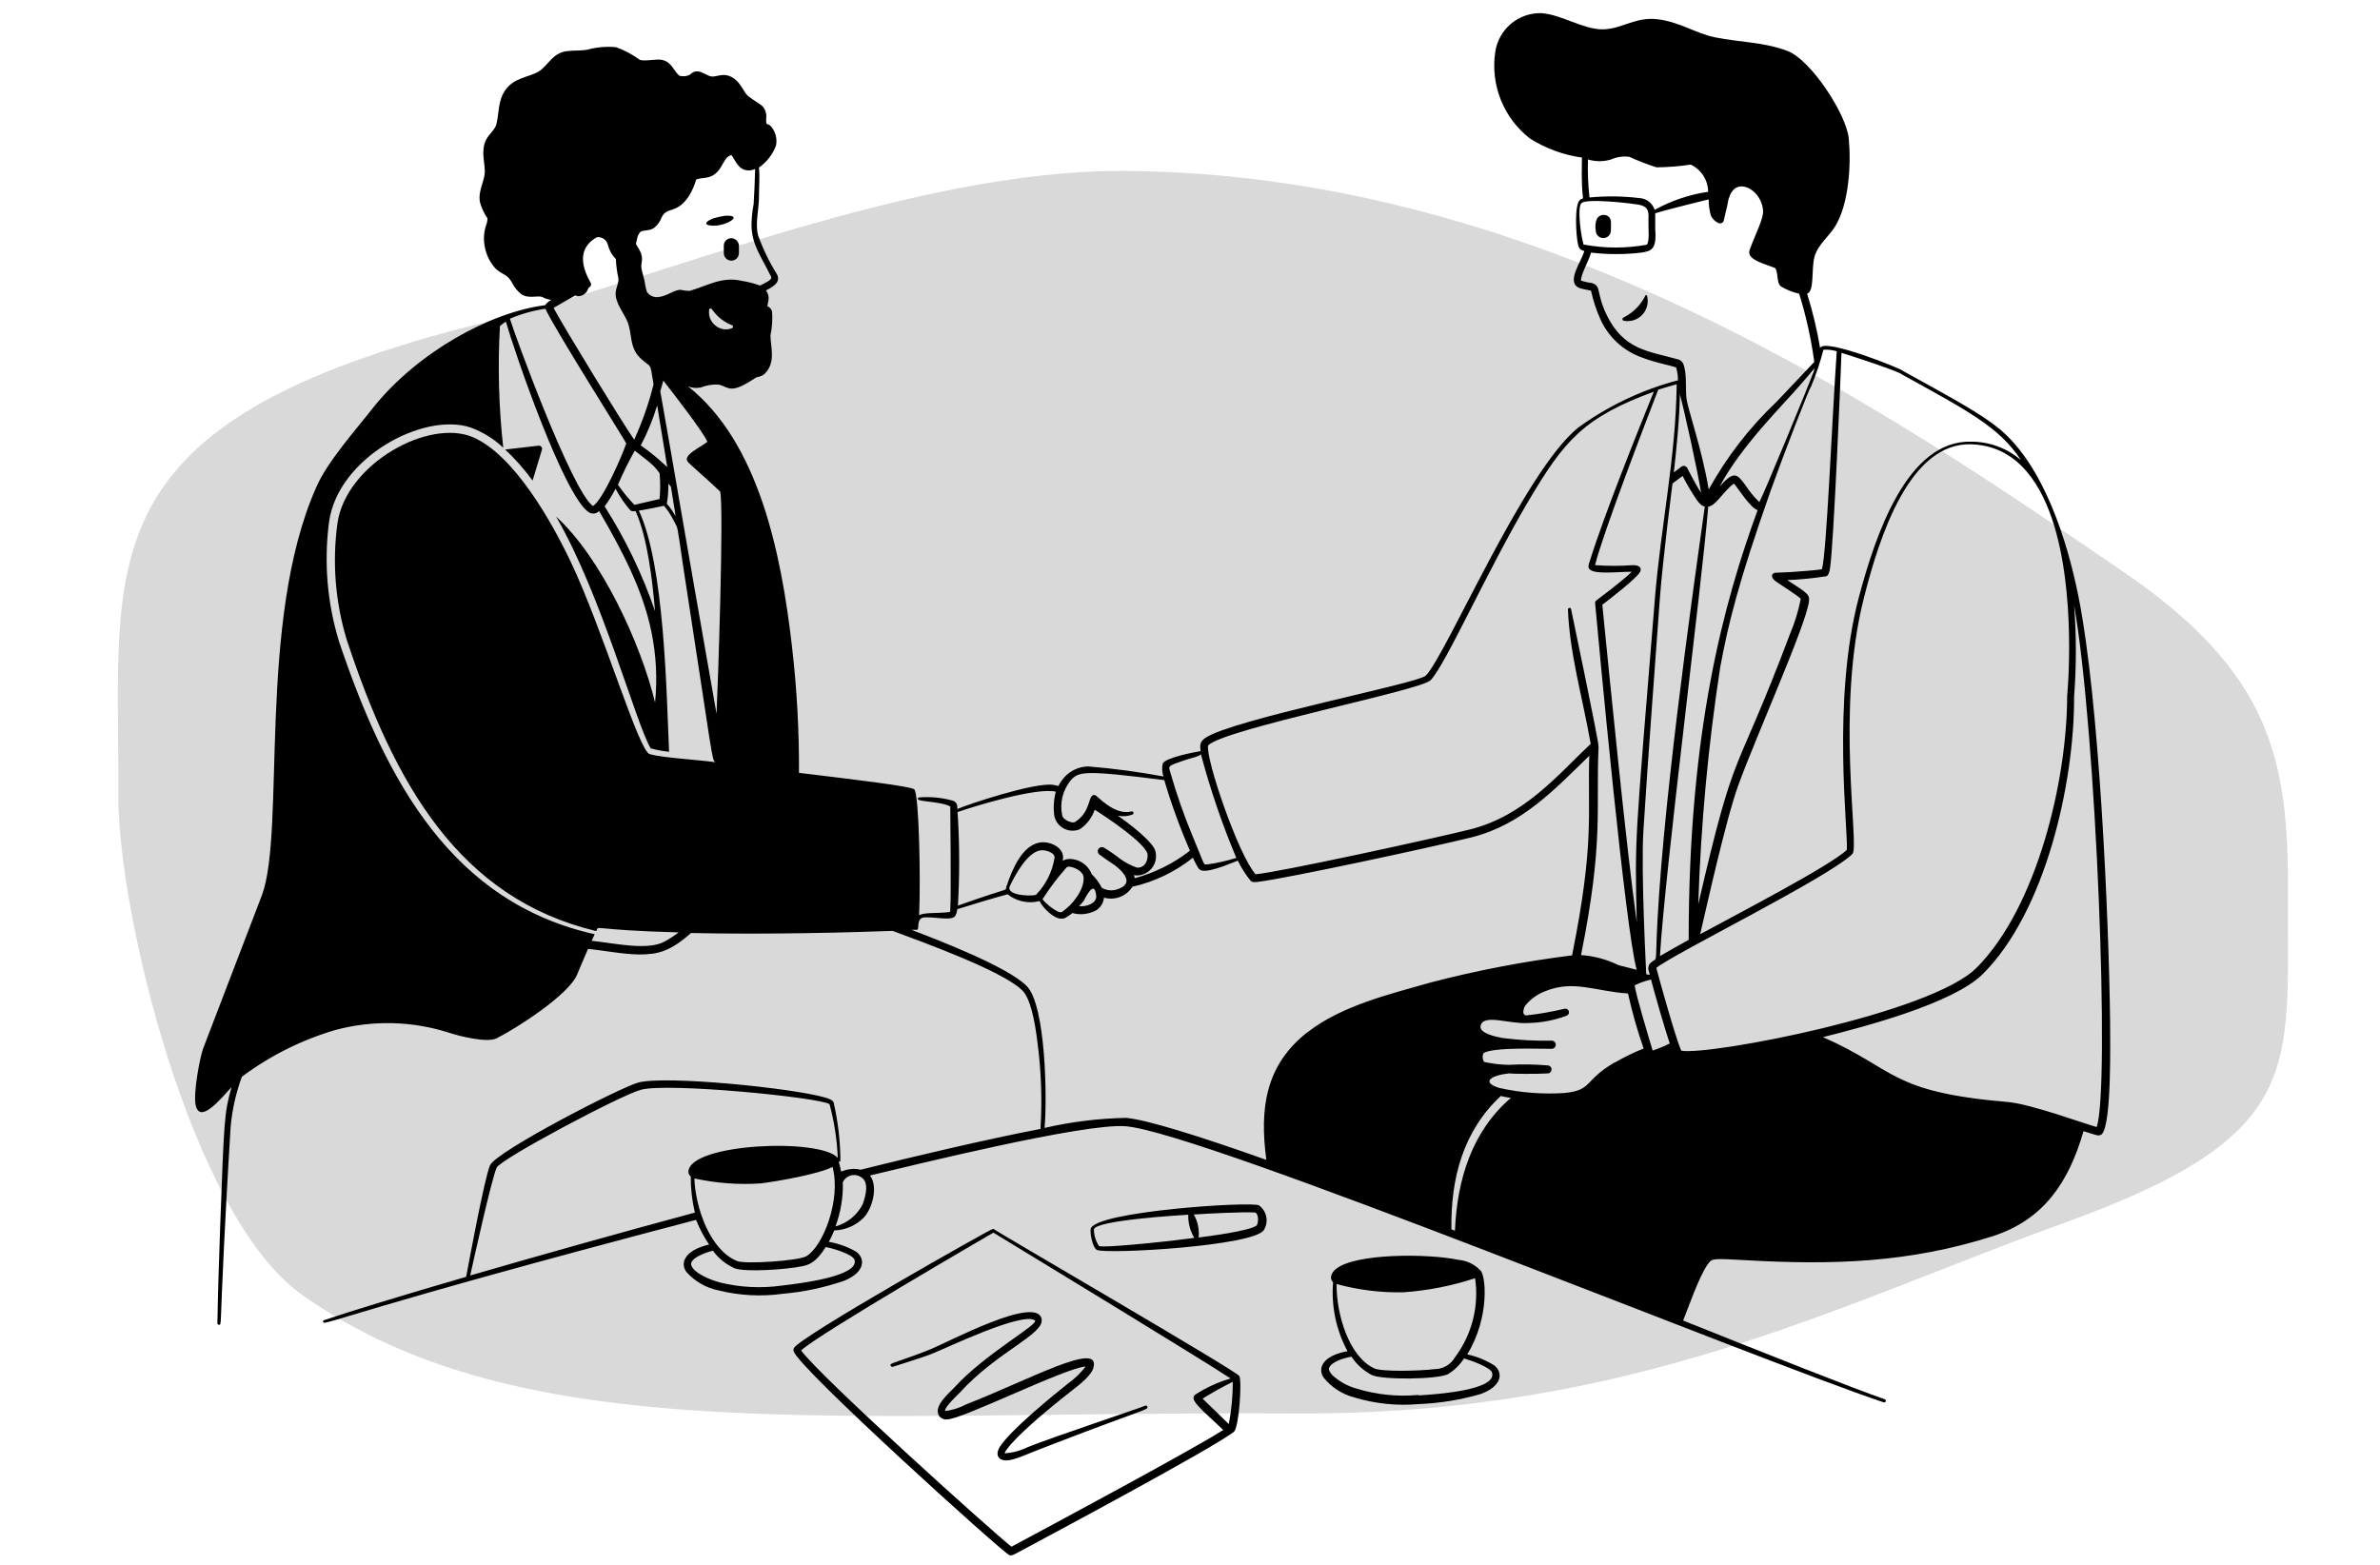 <svg width="181" height="119" viewBox="0 0 181 119" fill="none" xmlns="http://www.w3.org/2000/svg">
<path d="M9 60.5C9.103 42.598 6.11 32.136 36.768 24.541C50.089 21.241 69.441 12.908 85.5 13C117.63 13.185 144.143 31.659 161.5 43.5C172.784 51.198 174.058 57.882 174 68C173.923 81.298 175.514 86.312 157 93C139.76 99.228 124.065 107.647 98.5 107.5C63.431 107.298 39.685 110.27 23 98.5C14.461 92.476 8.95 69.194 9 60.5Z" fill="#D9D9D9"/>
<path fill-rule="evenodd" clip-rule="evenodd" d="M55.045 18.705V19.25C55.045 19.402 55.105 19.548 55.213 19.656C55.321 19.764 55.467 19.824 55.62 19.824C55.772 19.824 55.918 19.764 56.026 19.656C56.134 19.548 56.195 19.402 56.195 19.25V18.675C56.187 18.523 56.121 18.381 56.011 18.277C55.901 18.173 55.756 18.115 55.604 18.115C55.529 18.116 55.454 18.132 55.384 18.163C55.315 18.193 55.252 18.237 55.2 18.292C55.148 18.347 55.107 18.412 55.081 18.483C55.054 18.554 55.042 18.63 55.045 18.705ZM54.823 17.103C55.666 16.904 56.356 16.337 55.129 16.413C54.825 16.456 54.526 16.522 54.232 16.613C53.083 17.088 54.079 17.279 54.823 17.103ZM125.152 22.438C124.799 23.179 124.208 23.781 123.473 24.148C123.445 24.158 123.42 24.177 123.405 24.203C123.389 24.229 123.383 24.26 123.388 24.29C123.392 24.32 123.407 24.347 123.43 24.367C123.452 24.388 123.481 24.399 123.511 24.401C123.759 24.444 124.014 24.426 124.254 24.348C124.493 24.27 124.71 24.133 124.884 23.951C125.058 23.77 125.185 23.548 125.253 23.305C125.321 23.062 125.329 22.807 125.274 22.561C125.274 22.528 125.261 22.497 125.238 22.474C125.215 22.451 125.184 22.438 125.152 22.438ZM122.101 16.36C121.954 16.322 121.797 16.343 121.666 16.419C121.534 16.495 121.437 16.62 121.396 16.766C121.326 17.015 121.313 17.277 121.357 17.532C121.357 17.685 121.418 17.831 121.526 17.939C121.634 18.047 121.78 18.107 121.932 18.107C122.085 18.107 122.231 18.047 122.339 17.939C122.447 17.831 122.507 17.685 122.507 17.532C122.507 16.981 122.63 16.505 122.101 16.36ZM95.74 91.671C95.119 91.357 83.246 92.131 82.947 93.465C82.885 93.756 83.077 94.875 83.414 95.059C84.081 95.412 95.502 94.768 96.131 93.526C96.31 93.224 96.369 92.866 96.296 92.523C96.224 92.179 96.025 91.876 95.74 91.671ZM83.56 94.737C83.323 94.366 83.196 93.936 83.192 93.496C83.345 92.806 89.669 92.43 90.367 92.384C90.35 93.004 90.509 93.615 90.826 94.147C89.953 94.285 83.974 94.96 83.56 94.76V94.737ZM95.571 93.204C94.966 93.634 91.892 94.025 91.156 94.117C91.221 93.51 91.092 92.898 90.788 92.369C91.7 92.308 94.621 92.147 95.487 92.223C95.717 92.392 95.725 92.913 95.571 93.22V93.204ZM75.596 93.488C75.575 93.475 75.551 93.468 75.526 93.468C75.502 93.468 75.478 93.475 75.458 93.488C75.458 93.411 60.817 101.659 60.372 102.533C60.352 102.575 60.342 102.621 60.342 102.667C60.342 102.714 60.352 102.759 60.372 102.801C60.84 104.143 76.117 117.956 76.753 118.27C76.937 118.362 77.167 118.201 77.888 117.818C79.421 116.997 92.505 110.007 93.854 108.88C94.23 108.497 94.46 105.047 94.253 104.656C94.046 104.265 75.596 93.565 75.596 93.488ZM76.922 117.634C75.289 116.338 62.358 104.687 60.924 102.709C62.258 101.452 75.159 93.979 75.549 93.749C77.527 94.952 91.762 103.614 93.586 104.84C92.622 105.119 91.705 105.54 90.865 106.09C90.428 106.511 91.516 107.293 93.026 108.757C90.719 110.244 79.275 116.377 76.922 117.634ZM93.463 108.32C93.387 108.244 91.539 106.442 91.455 106.373C92.2 105.909 92.967 105.481 93.755 105.093C93.757 106.176 93.654 107.257 93.448 108.32H93.463Z" fill="black"/>
<path fill-rule="evenodd" clip-rule="evenodd" d="M87.094 106.91C86.557 107.14 80.011 109.309 78.163 110.06C77.621 110.331 77.029 110.49 76.423 110.528C76.316 110.528 76.937 109.332 81.636 105.668C82.126 105.285 83.069 104.557 83.169 103.959C83.621 101.981 78.263 104.94 73.472 106.81C72.977 107.076 72.436 107.248 71.878 107.316C71.824 107.002 72.905 106.013 72.974 105.936C75.833 102.778 79.459 101.475 79.214 100.31C78.838 98.486 72.184 102.035 70.782 102.61C69.601 103.108 67.716 103.706 67.831 103.706C67.578 103.805 67.831 103.982 67.877 103.959C67.923 103.936 70.353 103.192 70.943 102.932C71.824 102.594 77.719 99.751 78.7 100.417C79.091 100.693 74.921 102.939 72.568 105.538C72.154 105.982 71.035 106.887 71.38 107.623C71.443 107.736 71.539 107.829 71.655 107.887C71.771 107.946 71.902 107.969 72.031 107.952C73.173 107.952 80.961 104.051 82.563 103.928C82.196 104.413 81.756 104.84 81.26 105.193C80.118 106.097 76.807 108.796 76.04 110.037C75.641 110.681 75.971 111.064 76.492 111.072C77.182 111.072 78.025 110.605 80.103 109.823C87.147 107.109 87.369 107.232 87.254 106.979C87.249 106.964 87.24 106.95 87.228 106.938C87.217 106.926 87.204 106.917 87.189 106.911C87.174 106.904 87.157 106.901 87.141 106.901C87.125 106.901 87.109 106.904 87.094 106.91Z" fill="black"/>
<path fill-rule="evenodd" clip-rule="evenodd" d="M160.474 77.682C160.374 69.664 159.653 53.299 158.067 45.365C157.231 41.157 155.422 35.4 152.057 32.618C150.631 31.445 148.531 30.318 144.721 28.21C144.767 28.11 138.704 25.658 138.42 26.47C138.185 25.072 137.855 23.692 137.432 22.338C137.999 22.154 137.746 20.499 137.984 19.564C138.221 18.628 139.118 17.962 139.578 17.195C140.613 15.486 140.789 12.504 140.597 10.519C140.413 8.671 137.715 4.547 135.937 3.873C134.159 3.198 132.334 3.221 130.456 2.846C128.923 2.531 127.789 1.68 126.072 1.466C124.355 1.251 123.327 2.232 121.856 2.232C120.384 2.232 118.728 1.09 117.188 0.998C116.35 0.985 115.537 1.276 114.898 1.818C114.26 2.359 113.839 3.114 113.715 3.942C113.529 5.176 113.675 6.437 114.139 7.596C114.602 8.754 115.366 9.769 116.352 10.534C117.552 11.293 118.901 11.787 120.307 11.983C120.215 15.9 120.629 14.85 120.169 15.194C119.709 15.539 119.855 17.954 120.016 18.621C120.085 18.889 120.154 18.989 120.484 19.096C120.3 19.863 119.004 21.518 120.169 21.925C120.323 21.978 120.936 22.085 120.997 22.108C121.154 22.835 121.385 23.544 121.687 24.224C121.984 24.908 122.419 25.523 122.963 26.032C123.508 26.541 124.151 26.933 124.853 27.183C125.957 27.612 126.83 27.727 127.474 27.95C127.563 28.267 127.609 28.594 127.612 28.923C124.875 29.642 122.296 30.867 120.008 32.533C115.861 35.898 109.967 49.857 108.426 51.39C107.828 51.98 93.747 54.709 91.67 56.12C91.263 56.395 91.248 56.633 91.302 57.124C90.796 57.216 88.665 57.614 88.427 58.066C88.357 58.395 88.376 58.736 88.481 59.055C86.584 58.701 84.671 58.445 82.747 58.289C82.395 58.297 82.049 58.379 81.731 58.529C81.413 58.68 81.13 58.896 80.9 59.163C80.256 59.929 80.777 59.799 80.095 59.691C78.646 59.485 73.457 61.225 72.805 61.531C72.805 61.255 72.805 61.064 72.514 60.91C71.659 60.662 70.765 60.574 69.877 60.65C69.341 61.01 71.41 60.887 72.269 61.332C72.269 61.922 72.346 67.978 72.269 69.166C72.269 69.38 72.269 69.35 72.108 69.373C71.341 69.48 70.237 69.373 69.9 69.618C70.023 66.951 69.9 60.42 69.532 60.036C69.31 59.806 65.217 59.316 60.763 58.779C60.779 55.557 60.6 52.337 60.227 49.136C59.406 42.023 57.689 33.637 52.324 29.383C52.635 29.51 52.977 29.539 53.305 29.467C53.743 29.293 54.214 29.22 54.685 29.253C55.451 29.46 55.551 30.019 57.467 28.731C57.59 28.647 57.912 28.67 58.165 28.417C59.031 27.551 58.594 26.378 58.594 25.504C58.721 24.91 58.762 24.301 58.717 23.695C58.693 23.605 58.649 23.521 58.588 23.451C58.527 23.38 58.45 23.325 58.364 23.289C58.364 23.036 58.632 22.584 58.249 22.093C58.801 21.802 59.399 21.465 59.092 20.867C58.507 19.93 58.023 18.933 57.651 17.893C57.413 17.003 57.735 15.869 57.72 14.911C57.72 14.252 57.789 13.462 57.72 12.742C58.311 12.329 58.763 11.746 59.016 11.07C59.071 10.797 59.059 10.515 58.981 10.248C58.902 9.98 58.758 9.736 58.563 9.537C58.31 9.376 58.257 9.537 58.264 9.062C58.292 8.895 58.285 8.725 58.242 8.561C58.2 8.397 58.124 8.244 58.019 8.112C57.697 7.797 56.961 7.452 56.731 7.131C56.34 6.556 56.11 5.981 55.374 5.751C54.853 5.582 54.363 5.912 54.01 5.797C53.527 5.643 53.029 5.122 52.477 5.674C52.354 5.741 52.219 5.783 52.079 5.797C51.94 5.812 51.799 5.799 51.664 5.758C51.205 5.368 51.09 4.693 50.308 4.547C49.863 4.471 48.989 4.685 48.652 4.547C48.099 4.141 47.49 3.818 46.843 3.589C46.12 3.52 45.39 3.583 44.689 3.773C44.199 3.873 43.57 3.819 43.056 3.896C41.991 4.064 41.684 4.984 40.979 5.429C40.274 5.873 39.086 5.881 38.411 6.878C37.844 7.721 37.967 8.633 37.744 9.476C37.652 9.836 37.162 10.243 36.978 10.611C36.548 11.461 36.878 12.32 36.87 13.056C36.863 13.792 36.349 14.466 36.495 15.355C36.613 15.8 36.808 16.22 37.07 16.597C37.073 16.721 37.057 16.846 37.024 16.965C36.79 17.568 36.742 18.228 36.886 18.858C37.011 19.463 37.303 20.021 37.729 20.468C38.266 20.936 38.541 20.813 38.932 21.48C39.097 21.833 39.344 22.14 39.653 22.377C40.22 22.76 40.918 22.43 41.255 22.599C41.465 22.71 41.694 22.78 41.93 22.806C41.741 22.901 41.578 23.041 41.454 23.212C37.284 23.741 31.781 26.784 28.423 30.947C27.097 32.656 24.867 35.124 24.031 37.102C19.539 47.251 21.732 63.164 19.922 68.077L15.446 79.752C15.231 80.311 14.679 83.094 14.879 84.052C15.201 85.478 16.695 83.692 17.608 82.68C17.04 84.696 17.048 85.225 16.749 93.158C16.657 95.642 16.573 98.348 16.534 100.624C16.532 100.641 16.534 100.657 16.538 100.673C16.543 100.689 16.551 100.703 16.562 100.716C16.573 100.728 16.587 100.738 16.602 100.745C16.617 100.751 16.633 100.755 16.649 100.755C16.864 100.755 16.726 101 17.04 94.668C17.263 90.215 17.515 86.06 17.538 85.723C17.652 84.413 17.941 83.124 18.397 81.89C20.538 80.291 22.947 79.087 25.511 78.334C28.364 77.57 31.377 77.647 34.188 78.556C34.954 78.809 37.016 79.322 37.752 78.977C39.285 78.211 43.233 75.674 43.884 74.133C44.206 73.366 44.467 72.746 44.72 72.171C45.892 72.278 47.334 72.577 48.614 72.592C50.047 72.592 50.967 72.362 52.554 70.96C58.387 71.09 64.818 70.913 67.884 70.799C69.931 71.565 76.216 73.811 77.742 75.321C78.34 75.904 78.692 77.529 78.907 79.338C79.19 81.5 79.264 83.684 79.129 85.861C74.929 86.666 69.578 87.938 65.439 88.965C65.207 88.901 64.965 88.883 64.726 88.912C63.63 89.027 64.144 89.471 63.783 88.36C63.801 88.364 63.819 88.364 63.836 88.359C63.853 88.354 63.868 88.346 63.881 88.334C63.894 88.321 63.904 88.306 63.91 88.289C63.915 88.272 63.917 88.255 63.914 88.237C63.902 86.764 63.73 85.296 63.4 83.86C63.346 83.646 62.971 83.538 62.741 83.469C60.257 82.749 50.668 81.783 48.56 82.327C47.188 82.688 37.691 87.593 37.261 88.636C36.832 89.678 35.667 95.948 35.452 97.106C30.485 98.555 26.568 99.75 24.652 100.402C24.636 100.407 24.621 100.415 24.609 100.426C24.596 100.437 24.586 100.451 24.579 100.466C24.572 100.481 24.568 100.497 24.567 100.514C24.567 100.531 24.569 100.547 24.575 100.563C24.667 100.847 27.181 99.543 52.937 92.775C53.196 93.436 53.527 94.066 53.926 94.653C53.159 94.837 52.293 95.174 52.04 95.879C51.995 96.028 51.988 96.186 52.018 96.338C52.049 96.491 52.117 96.633 52.216 96.753C52.845 97.457 53.684 97.941 54.608 98.133C56.229 98.539 57.913 98.628 59.567 98.394C61.156 98.255 62.721 97.92 64.228 97.397C65.868 96.707 65.761 95.68 65.132 95.213C64.485 94.832 63.773 94.572 63.032 94.446C63.73 93.181 63.078 93.741 64.121 93.488C64.71 93.347 65.249 93.044 65.677 92.614C66.351 91.924 66.803 90.222 66.16 89.402C69.394 88.636 82.402 85.416 85.584 85.654C91.355 86.076 133.323 103.33 143.257 106.657C143.273 106.662 143.289 106.664 143.306 106.662C143.322 106.661 143.338 106.657 143.352 106.649C143.367 106.642 143.38 106.631 143.391 106.619C143.401 106.606 143.409 106.592 143.414 106.576C143.419 106.561 143.421 106.544 143.42 106.528C143.419 106.512 143.414 106.496 143.407 106.481C143.399 106.467 143.389 106.454 143.376 106.443C143.364 106.432 143.349 106.424 143.334 106.419C140.735 105.515 134.94 103.207 128.003 100.433C128.341 99.62 129.23 96.999 129.92 96.094C130.203 95.726 130.188 95.695 132.717 95.841C139.348 96.224 145.189 96.048 151.551 94.017C155.437 92.767 157.346 89.885 158.45 86.029C158.672 86.099 159.278 86.298 159.492 86.344C159.554 86.359 159.618 86.359 159.679 86.344C159.74 86.329 159.797 86.3 159.845 86.26C160.604 85.485 160.474 79.192 160.474 77.682ZM55.627 24.975C55.42 25.051 55.196 25.07 54.979 25.029C54.762 24.989 54.56 24.891 54.393 24.745C54.228 24.613 54.098 24.441 54.017 24.245C53.935 24.05 53.904 23.837 53.926 23.626C53.916 23.595 53.918 23.561 53.934 23.531C53.949 23.502 53.975 23.479 54.006 23.469C54.038 23.459 54.072 23.462 54.102 23.477C54.131 23.492 54.153 23.518 54.163 23.55C54.542 24.094 55.076 24.511 55.696 24.745C55.716 24.762 55.731 24.784 55.738 24.808C55.745 24.833 55.746 24.859 55.738 24.883C55.731 24.908 55.716 24.93 55.697 24.946C55.677 24.962 55.653 24.973 55.627 24.975ZM48.43 18.261C48.456 18.035 48.546 17.823 48.69 17.647C48.859 17.479 49.373 17.586 49.733 17.341C50.002 17.128 50.207 16.844 50.323 16.52C50.752 15.67 51.434 16.329 52.385 14.926C52.628 14.532 52.816 14.106 52.945 13.661C53.481 13.408 54.179 13.776 54.853 12.665C55.076 12.289 55.221 11.898 55.62 11.791C55.919 12.113 56.218 13.324 57.429 12.857C57.429 13.27 57.337 15.363 57.314 15.532C57.215 16.037 57.161 16.55 57.153 17.065C57.153 18.598 57.858 19.441 58.64 21.043C58.763 21.296 58.119 21.541 57.797 21.718C57.343 21.55 56.873 21.43 56.394 21.357C54.907 20.997 53.719 21.771 52.439 22.124C52.222 22.125 52.005 22.099 51.795 22.047C51.312 22.001 50.806 22.492 50.124 22.584C49.946 22.619 49.762 22.599 49.595 22.528C49.428 22.457 49.287 22.338 49.189 22.185C49.106 21.904 49.047 21.617 49.012 21.327C48.943 21.051 48.859 20.775 48.798 20.506C48.675 19.955 49.035 19.74 48.614 18.973C48.322 18.452 48.33 18.682 48.43 18.261ZM48.721 33.898C49.237 32.918 49.658 31.892 49.978 30.832C50.407 33.499 50.637 34.848 50.745 35.523C50.185 35.055 50.131 34.879 48.721 33.867V33.898ZM51.021 37.018C51.396 39.317 51.312 38.796 51.381 39.271C51.198 38.926 50.974 38.605 50.714 38.313C50.8 37.807 50.838 37.293 50.829 36.78L51.021 37.018ZM48.246 38.397C47.788 37.921 47.37 37.409 46.996 36.864C47.375 35.978 47.803 35.113 48.276 34.273C49.886 35.508 49.764 35.492 50.162 35.99C50.221 36.643 50.221 37.3 50.162 37.953L48.246 38.397ZM48.345 38.896C49.258 40.927 49.626 44.261 49.817 46.484C48.86 43.684 47.574 41.008 45.984 38.512C46.295 38.088 46.572 37.639 46.812 37.171C47.128 37.759 47.506 38.311 47.939 38.819C47.995 38.854 48.057 38.876 48.122 38.884C48.187 38.892 48.253 38.885 48.315 38.865L48.345 38.896ZM43.792 22.492C43.855 22.511 43.919 22.524 43.984 22.53C44.162 22.522 44.333 22.456 44.472 22.343C44.61 22.23 44.708 22.075 44.75 21.902C44.873 21.825 44.965 21.741 44.957 21.595C44.95 21.449 43.302 19.196 45.402 18.038C45.587 18.018 45.773 18.066 45.926 18.173C46.078 18.281 46.186 18.44 46.23 18.621C46.329 19.03 46.538 19.404 46.835 19.702C46.859 20.192 46.923 20.679 47.027 21.158C47.088 21.442 46.874 21.81 46.828 22.201C46.72 22.967 47.464 23.81 47.732 24.5C48.093 25.428 47.847 26.424 48.706 27.244C49.564 28.064 49.403 27.39 49.702 29.23C49.345 30.675 48.852 32.084 48.23 33.438C47.364 32.211 42.98 25.052 42.098 23.419C42.428 23.22 43.455 22.637 43.762 22.461L43.792 22.492ZM41.493 23.511C42.052 24.814 47.625 33.645 47.625 33.721C47.357 34.572 45.816 38.098 45.088 38.482C43.486 37.34 39.093 25.328 38.779 24.239C39.644 23.869 40.554 23.614 41.485 23.481L41.493 23.511ZM49.403 57.354C48.56 57.085 45.839 47.849 43.409 42.736C41.953 39.67 39.093 34.603 35.974 33.254C32.601 31.805 26.331 35.278 25.664 39.785C25.257 42.757 25.497 45.783 26.369 48.654C29.987 59.592 34.885 68.315 45.348 70.814C45.594 70.323 44.727 70.73 51.611 70.913C51.273 71.176 50.914 71.409 50.538 71.611C49.25 72.309 46.805 71.749 44.996 71.55L45.226 71.052C34.448 68.645 29.404 59.554 25.794 48.822C24.882 45.865 24.621 42.745 25.027 39.677C25.717 34.802 32.21 31.307 35.805 32.518C36.722 32.859 37.561 33.381 38.273 34.051C37.931 30.98 37.847 27.885 38.02 24.799C38.161 24.674 38.312 24.561 38.472 24.462C39.132 26.761 42.888 37.753 44.796 38.972C44.917 39.044 45.059 39.072 45.198 39.053C45.338 39.033 45.466 38.967 45.563 38.865C47.288 41.831 48.897 44.867 49.541 48.063C49.906 49.827 49.998 51.637 49.817 53.429C48.729 48.922 45.716 42.406 42.29 39.286C45.793 45.334 48.345 55.008 49.487 56.917C49.944 57.043 50.411 57.13 50.883 57.177C50.683 52.578 50.53 42.989 48.583 38.827C48.821 38.827 50.499 38.466 50.499 38.466C50.802 38.83 51.059 39.229 51.266 39.654C51.58 40.26 51.473 39.8 51.948 43.02C54.248 57.883 54.117 57.806 54.416 57.967C52.914 57.775 50.269 57.614 49.403 57.354ZM54.493 54.288C51.504 37.316 51.473 36.841 50.216 29.759C50.315 29.421 50.392 29.145 50.446 28.946C50.921 29.552 53.512 32.871 53.795 33.599C53.374 33.974 51.856 34.618 52.316 35.132C52.523 35.37 54.232 36.849 54.769 37.386C55.06 38.62 54.6 52.141 54.493 54.288ZM35.759 97.006C35.974 96.033 37.376 89.701 37.767 88.812C38.051 88.153 47.295 83.247 48.752 82.879C50.852 82.327 62.289 83.462 63.086 83.975C63.446 85.312 63.657 86.685 63.714 88.069C62.427 86.535 52.462 86.942 52.354 89.103C52.352 89.174 52.367 89.245 52.398 89.309C52.428 89.373 52.474 89.428 52.531 89.471C52.526 90.398 52.631 91.322 52.845 92.223C46.958 93.81 41.071 95.466 35.759 97.006ZM64.987 95.811C65.378 97.075 60.786 97.62 59.46 97.773C57.886 97.997 56.282 97.916 54.738 97.535C54.064 97.351 52.814 96.861 52.577 96.247C52.462 95.956 52.837 95.68 53.113 95.534C53.463 95.352 53.834 95.213 54.217 95.121C54.635 95.696 55.195 96.153 55.842 96.447C56.609 96.784 59.882 96.546 61.016 96.301C61.514 96.194 62.043 96.048 62.794 94.845C63.254 94.914 64.856 95.389 64.987 95.811ZM61.323 95.542C60.748 95.887 56.685 96.163 56.064 95.91C54.01 95.09 52.891 91.886 52.807 89.625C54.477 89.992 56.191 90.118 57.896 90C59.176 89.832 62.204 89.31 63.316 88.751C63.983 91.265 62.572 94.814 61.323 95.542ZM65.608 91.587C65.4 91.997 65.109 92.36 64.752 92.65C64.396 92.941 63.982 93.153 63.538 93.273C63.939 92.198 64.129 91.055 64.098 89.908C64.158 89.781 64.246 89.67 64.355 89.581C64.464 89.492 64.591 89.429 64.727 89.395C64.864 89.361 65.006 89.358 65.143 89.386C65.281 89.414 65.411 89.472 65.523 89.556C66.098 89.931 65.845 90.935 65.608 91.587ZM144.56 28.432C149.742 31.292 152.042 32.487 153.697 34.994C152.656 34.098 151.33 33.601 149.957 33.591C145.043 33.422 142.629 40.697 141.372 45.403C139.287 53.253 140.567 63.187 140.452 64.643C139.126 65.877 132.334 69.403 129.299 71.052C129.72 69.273 131.223 62.413 132.204 59.707C133.522 56.074 137.317 47.611 137.57 45.771C137.639 45.227 137.531 45.158 135.922 44.116C136.542 44.116 138.221 43.947 138.742 43.847C138.965 43.847 139.08 43.748 139.164 43.28C139.448 41.655 139.999 28.264 140.045 26.838C139.992 26.807 143.901 28.057 144.583 28.432H144.56ZM138.65 26.6C138.999 26.575 139.35 26.614 139.685 26.715C139.302 32.273 138.919 42.046 138.558 43.295C138.152 43.372 136.711 43.472 136.152 43.51C134.956 43.579 134.925 43.51 134.802 43.679C134.68 43.847 134.848 44.077 135.071 44.231C135.462 44.507 136.765 45.327 136.949 45.541C136.772 46.454 136.499 47.346 136.136 48.201C131.805 59.699 132.066 56.166 129.153 68.775C129.348 62.735 129.906 56.712 130.824 50.739C131.437 47.45 132.181 44.361 134.657 37.324C135.63 34.603 137.646 29.391 137.723 29.421C138.107 28.505 138.425 27.562 138.673 26.6H138.65ZM125.336 73.642C125.481 74.21 125.481 74.133 125.435 74.141L125.198 74.095C125.198 74.018 124.784 66.322 124.983 63.141C125.343 57.507 125.803 51.398 126.233 45.511C126.44 42.659 127.221 36.535 127.198 36.765L127.965 36.197C128.283 36.832 128.644 37.444 129.046 38.029C129.199 38.236 129.406 38.497 129.651 38.52C129.483 39.907 126.93 57.024 126.179 67.962C125.765 73.918 126.179 72.654 125.573 73.198C125.501 73.246 125.444 73.313 125.406 73.391C125.368 73.469 125.352 73.556 125.359 73.642H125.336ZM129.889 38.528C130.472 38.528 131.1 37.301 131.867 36.78C132.166 37.094 133.07 38.597 133.668 38.796C131.131 45.756 128.417 55.46 128.425 71.481C127.773 71.833 126.892 72.339 126.24 72.715C126.624 66.192 129.398 44.782 129.912 38.528H129.889ZM137.938 28.225C137.692 28.992 134.051 37.784 133.798 38.19C133.403 37.803 133.051 37.374 132.748 36.91C132.104 36.044 131.882 35.76 130.786 36.995C132.411 33.928 135.584 30.816 136.918 29.268C138.19 27.811 138.022 27.934 137.938 28.225ZM120.767 12.128C121.339 12.304 121.951 12.304 122.523 12.128C122.96 11.934 123.443 11.865 123.918 11.929C124.588 12.238 125.276 12.504 125.98 12.726C126.85 12.719 127.718 12.649 128.578 12.519C128.972 12.703 129.306 12.996 129.541 13.362C129.776 13.728 129.902 14.154 129.904 14.589C128.476 14.796 127.097 15.261 125.834 15.961C125.756 15.709 125.603 15.488 125.394 15.327C125.185 15.167 124.932 15.075 124.669 15.064C123.412 14.913 122.142 14.898 120.882 15.018C120.77 14.039 120.732 13.052 120.767 12.067V12.128ZM120.468 18.667C120.277 18.329 119.901 15.716 120.284 15.432C120.346 15.509 120.077 15.271 121.534 15.286C122.56 15.319 123.584 15.411 124.6 15.562C125.29 15.685 125.405 15.999 125.366 16.666C125.366 17.9 125.405 17.778 125.366 18.161C125.366 18.268 125.32 18.552 125.236 18.613C123.659 18.898 122.044 18.896 120.468 18.605V18.667ZM127.513 27.306C125.412 26.708 123.488 26.631 122.193 23.963C121.357 22.247 121.817 21.748 121.059 21.526C120.777 21.492 120.5 21.431 120.231 21.342C120.231 20.828 120.875 19.755 120.997 19.211C122.27 19.363 123.557 19.363 124.83 19.211C125.596 19.096 126.003 18.966 125.88 17.41V16.222C127.083 15.854 129.636 15.248 129.943 15.164C129.944 15.581 130.001 15.996 130.111 16.398C130.231 16.651 130.438 16.852 130.694 16.965C130.735 16.983 130.779 16.992 130.824 16.99C130.869 16.988 130.913 16.976 130.952 16.954C130.991 16.933 131.025 16.903 131.051 16.866C131.076 16.829 131.093 16.787 131.1 16.743C131.276 16.03 131.414 15.394 131.468 15.087C131.468 15.256 131.537 14.55 132.043 14.275C132.809 13.876 133.998 14.765 134.082 16.022C134.128 16.636 133.515 17.747 133.055 19.027C132.779 19.794 134.45 20.123 135.032 20.407C135.247 20.905 135.117 21.465 135.408 21.764C135.845 22.033 136.325 22.227 136.826 22.338C137.355 24.033 137.739 25.769 137.976 27.528C136.029 29.575 135.592 30.065 135.071 30.594C133.034 32.529 131.307 34.765 129.95 37.224C129.406 34.028 128.371 31.207 128.256 30.28C128.164 29.559 128.318 28.287 127.98 27.605C127.929 27.523 127.861 27.454 127.78 27.403C127.699 27.351 127.608 27.318 127.513 27.306ZM127.735 29.904C128.103 31.269 129.084 35.699 129.368 37.477C128.9 36.772 128.325 35.607 128.325 35.607C128.305 35.566 128.276 35.529 128.24 35.5C128.204 35.471 128.162 35.451 128.117 35.441C128.072 35.431 128.026 35.43 127.981 35.441C127.936 35.451 127.894 35.471 127.858 35.5L127.298 35.929C127.513 33.936 127.727 31.905 127.758 29.904H127.735ZM127.513 29.222C127.444 34.864 126.317 39.892 125.857 45.511C124.324 64.398 124.324 63.471 124.477 70.155C123.649 64.114 122.492 52.364 121.856 45.994C122.308 45.649 124.493 43.985 124.738 43.479C124.853 43.234 124.738 42.981 124.186 42.981C123.227 43.053 122.263 43.053 121.304 42.981C121.886 40.605 125.221 31.936 126.11 29.636C126.562 29.506 126.938 29.375 127.513 29.222ZM91.877 56.694C93.065 55.445 107.974 52.532 108.786 51.743C109.928 50.593 113.071 43.456 116.275 38.045C118.997 33.446 120.476 31.744 125.773 29.789C124.5 32.94 122.017 39.102 120.898 42.69C120.829 42.912 120.729 43.157 120.898 43.303C121.319 43.717 123.082 43.472 124.094 43.487C123.381 44.2 121.419 45.649 121.419 45.649C121.381 45.677 121.351 45.714 121.332 45.757C121.313 45.8 121.306 45.847 121.311 45.894C121.633 49.451 123.611 70.676 124.47 73.757L123.09 73.405C122.198 72.967 121.23 72.707 120.238 72.638C121.986 63.946 121.357 61.516 121.572 56.779C121.572 56.288 119.502 46.431 119.487 46.354C119.487 46.321 119.474 46.29 119.451 46.267C119.428 46.244 119.397 46.231 119.364 46.231C119.332 46.231 119.301 46.244 119.278 46.267C119.255 46.29 119.242 46.321 119.242 46.354C119.372 49.711 120.323 52.908 120.974 56.572C118.521 58.871 115.953 62.052 111.776 63.087C109.193 63.739 97.097 66.376 95.487 66.491C94.169 65.019 91.67 57.676 91.877 56.694ZM90.42 57.714C90.42 57.714 91.34 57.492 91.325 57.346C92.041 60.039 92.942 62.68 94.023 65.249C93.326 65.464 92.614 65.626 91.892 65.732C91.455 65.732 91.762 66.115 90.696 63.586C90.04 62.013 89.477 60.403 89.01 58.764C88.879 58.235 88.657 58.289 90.42 57.714ZM81.444 59.331C82.05 58.664 82.487 58.565 88.542 59.331C89.081 61.159 89.734 62.951 90.497 64.697C89.251 65.668 87.822 66.38 86.296 66.79C86.25 66.46 86.143 66.56 86.404 66.583C86.624 66.589 86.843 66.546 87.044 66.456C87.245 66.367 87.423 66.233 87.566 66.065C87.709 65.897 87.812 65.7 87.868 65.487C87.924 65.274 87.932 65.051 87.891 64.835C87.829 64.068 85.637 62.474 85.016 62.037C85.385 62.113 85.767 62.084 86.12 61.953C86.152 61.943 86.178 61.92 86.193 61.891C86.208 61.861 86.211 61.827 86.201 61.796C86.19 61.764 86.168 61.738 86.139 61.723C86.109 61.708 86.075 61.705 86.043 61.715C84.756 62.052 83.453 60.519 83.284 60.473C82.694 60.328 83.062 61.7 81.751 62.52C81.559 62.643 80.823 62.367 80.777 61.991C80.681 61.526 80.691 61.045 80.806 60.585C80.922 60.124 81.14 59.696 81.444 59.331ZM72.874 61.746C73.856 61.393 78.853 59.845 80.294 60.213C80.132 60.825 80.096 61.464 80.187 62.091C80.236 62.29 80.327 62.476 80.454 62.637C80.581 62.798 80.742 62.929 80.924 63.022C81.107 63.115 81.307 63.168 81.512 63.176C81.717 63.185 81.921 63.149 82.111 63.072C82.645 62.716 83.047 62.193 83.253 61.585C83.935 61.999 87.323 64.245 87.278 65.042C87.278 65.579 86.994 66.031 86.457 65.985C86.004 65.822 85.576 65.598 85.185 65.318C84.791 65.004 84.376 64.717 83.943 64.459C83.874 64.424 83.794 64.415 83.719 64.434C83.644 64.454 83.579 64.5 83.536 64.565C83.493 64.63 83.476 64.708 83.487 64.785C83.499 64.861 83.538 64.931 83.598 64.981C83.598 64.981 84.173 65.41 84.809 65.824C85.767 66.59 86.097 67.296 84.909 67.656C84.723 67.711 84.528 67.727 84.335 67.704C84.142 67.68 83.957 67.617 83.79 67.518C83.594 67.132 83.335 66.782 83.023 66.483C82.884 66.125 82.634 65.82 82.311 65.614C81.987 65.407 81.605 65.309 81.222 65.333C80.823 65.379 80.793 65.579 80.831 65.394C81.015 64.482 79.85 63.93 79.037 64.084C77.727 64.344 76.998 66.077 76.569 67.341C76.308 67.893 77.336 67.28 72.851 68.875C72.978 66.648 72.978 64.417 72.851 62.19C72.813 61.661 72.798 61.784 72.874 61.746ZM76.784 67.426C77.205 66.521 78.133 64.827 79.122 64.674C79.505 64.605 80.279 64.866 80.195 65.257C80.029 66.294 79.55 67.257 78.823 68.016C78.915 68.169 76.515 68.215 76.784 67.426ZM81.122 65.962C81.306 65.778 82.379 66.153 82.41 66.728C82.464 67.686 81.552 68.829 80.762 69.358C80.509 69.534 79.513 68.721 79.283 68.392C79.83 67.534 80.445 66.721 81.122 65.962ZM82.418 68.514C82.471 68.438 83.238 66.736 83.368 68.146C83.422 68.698 82.602 68.99 82.065 68.913C82.19 68.787 82.308 68.653 82.418 68.514ZM99.465 78.479C96.238 80.986 95.778 84.282 96.307 88.214C91.126 86.374 87.17 85.148 85.629 85.018C83.544 85.061 81.469 85.317 79.436 85.784C79.643 83.722 79.551 76.486 78.087 74.999C76.623 73.512 71.311 71.481 69.31 70.714H69.762C69.939 70.622 69.647 69.817 70.314 69.771C71.119 69.725 72.246 70.032 72.614 69.71C72.724 69.543 72.787 69.35 72.798 69.15C73.641 68.882 75.626 68.277 76.63 68.016C76.968 68.284 77.363 68.47 77.785 68.559C78.207 68.648 78.643 68.638 79.06 68.53C79.29 69.043 80.363 70.17 81.03 69.802C81.215 69.695 81.392 69.575 81.559 69.442C82.044 69.576 82.559 69.555 83.031 69.38C83.281 69.312 83.504 69.169 83.669 68.971C83.835 68.772 83.936 68.527 83.958 68.269C84.36 68.384 84.788 68.366 85.178 68.216C85.568 68.067 85.898 67.795 86.12 67.441C87.801 67.064 89.373 66.309 90.719 65.234C90.865 65.548 91.003 65.816 91.118 66C91.156 66.065 91.21 66.119 91.274 66.158C91.338 66.197 91.411 66.219 91.486 66.222C92.252 66.299 94.061 65.456 94.138 65.456C94.401 66.004 94.727 66.518 95.111 66.989C95.249 67.127 95.479 67.089 95.694 67.066C97.917 66.797 108.955 64.421 111.906 63.685C115.739 62.727 118.238 60.036 120.867 57.476C120.721 61.876 121.296 64.022 119.556 72.661C115.938 73.111 112.353 73.797 108.825 74.716C105.736 75.597 102.056 76.471 99.465 78.487V78.479ZM110.649 93.603L110.381 93.496C110.319 89.602 111.285 86.014 114.137 83.354C114.389 83.418 114.645 83.467 114.903 83.5C111.967 86.014 110.81 89.678 110.649 93.603ZM122.753 80.825C120.453 82.174 121.127 82.902 119.02 83.124C117.331 83.24 115.634 83.109 113.983 82.733C112.65 82.304 113.355 81.791 114.75 81.637C114.988 81.676 116.858 81.691 117.739 81.637C117.811 81.626 117.877 81.589 117.924 81.534C117.972 81.478 117.998 81.407 117.998 81.335C117.998 81.262 117.972 81.191 117.924 81.135C117.877 81.08 117.811 81.043 117.739 81.032C116.745 80.946 115.746 80.931 114.75 80.986C114.115 80.977 113.484 80.902 112.864 80.763C112.803 80.663 112.767 80.549 112.76 80.431C112.753 80.313 112.776 80.196 112.826 80.089C113.631 79.606 117.425 79.79 118.054 79.767C118.128 79.755 118.195 79.718 118.244 79.661C118.292 79.604 118.319 79.531 118.319 79.457C118.319 79.382 118.292 79.309 118.244 79.252C118.195 79.195 118.128 79.158 118.054 79.146C116.796 79.173 115.538 79.106 114.29 78.947C113.753 78.855 112.504 78.587 112.596 78.042C112.765 77.061 114.781 77.904 116.199 77.805C117.199 77.79 118.19 77.603 119.127 77.253C119.197 77.231 119.256 77.183 119.29 77.118C119.325 77.054 119.332 76.978 119.311 76.908C119.289 76.838 119.241 76.779 119.176 76.744C119.112 76.71 119.036 76.703 118.966 76.724C118.007 76.954 117.034 77.123 116.053 77.23C115.991 77.217 115.936 77.182 115.897 77.131C115.859 77.08 115.841 77.017 115.846 76.954C115.857 76.811 115.893 76.67 115.953 76.54C116.349 76.024 116.879 75.629 117.486 75.398C119.663 74.493 121.319 75.398 123.81 75.559C124.123 76.976 124.52 78.374 124.998 79.744C124.235 80.049 123.494 80.411 122.783 80.825H122.753ZM125.681 79.89C125.412 78.985 124.416 75.704 124.316 74.938C124.712 74.745 125.129 74.598 125.558 74.501C125.911 75.812 126.562 78.088 126.984 79.361C126.572 79.566 126.147 79.743 125.711 79.89H125.681ZM127.85 79.89C127.444 78.97 126.24 74.685 125.964 73.612C127.283 72.531 139.118 66.713 140.881 64.942C141.433 64.39 139.57 54.004 141.755 45.457C142.92 40.858 145.204 33.63 149.918 33.791C153.153 33.898 155 36.366 156.051 39.447C157.975 45.12 157.208 52.992 157.208 52.915C157.208 59.347 154.909 69.013 150.309 73.612C146.837 77.092 130.012 80.281 127.881 79.913L127.85 79.89ZM159.454 85.715C158.557 85.478 154.441 83.96 152.701 83.814C143.663 83.048 144.223 81.331 138.635 78.878C141.701 78.111 148.516 76.333 150.777 74.095C155.552 69.358 157.76 59.592 157.737 52.984C157.914 50.67 157.914 48.346 157.737 46.032C159.431 55.644 160.474 82.802 159.454 85.715Z" fill="black"/>
<path fill-rule="evenodd" clip-rule="evenodd" d="M40.933 33.898L38.419 34.189C39.185 34.91 39.883 35.7 40.504 36.55L41.201 34.25C41.223 34.209 41.232 34.163 41.228 34.117C41.224 34.07 41.207 34.026 41.179 33.989C41.151 33.952 41.112 33.924 41.069 33.908C41.026 33.892 40.978 33.888 40.933 33.898ZM113.646 103.851C113.014 103.451 112.316 103.166 111.584 103.008C113.324 100.18 113.01 96.876 112.55 96.585C112.117 96.144 111.541 95.872 110.925 95.818C108.625 95.335 103.053 95.297 101.581 96.523C101.259 96.792 101.067 97.229 101.382 97.52C101.232 99.337 101.613 101.158 102.478 102.763C101.711 102.909 100.822 103.2 100.531 103.89C100.481 104.038 100.467 104.196 100.491 104.351C100.515 104.506 100.576 104.653 100.669 104.779C101.257 105.509 102.063 106.032 102.968 106.274C104.568 106.76 106.247 106.935 107.912 106.787C109.504 106.722 111.082 106.465 112.611 106.021C114.305 105.392 114.29 104.357 113.646 103.851ZM101.65 97.658C103.298 98.108 105.001 98.32 106.709 98.286C108.571 98.159 110.41 97.798 112.182 97.213C112.336 98.268 112.279 99.342 112.016 100.375C111.753 101.408 111.288 102.378 110.649 103.23C110.494 103.501 110.271 103.727 110.002 103.884C109.733 104.041 109.428 104.125 109.116 104.127C108.043 104.265 105.115 104.342 104.517 104.074C102.577 103.177 101.619 99.919 101.65 97.658ZM107.882 106.09C106.3 106.24 104.703 106.078 103.183 105.614C102.495 105.427 101.861 105.077 101.336 104.595C101.213 104.465 101.014 104.204 101.075 104.043C101.274 103.537 102.248 103.276 102.784 103.185C103.169 103.77 103.696 104.248 104.317 104.572C105.084 104.963 109.331 104.917 110.12 104.511C110.612 104.21 111.029 103.801 111.339 103.315C111.791 103.445 113.37 103.982 113.477 104.411C113.822 105.729 109.262 106.044 107.882 106.128V106.09Z" fill="black"/>
</svg>
